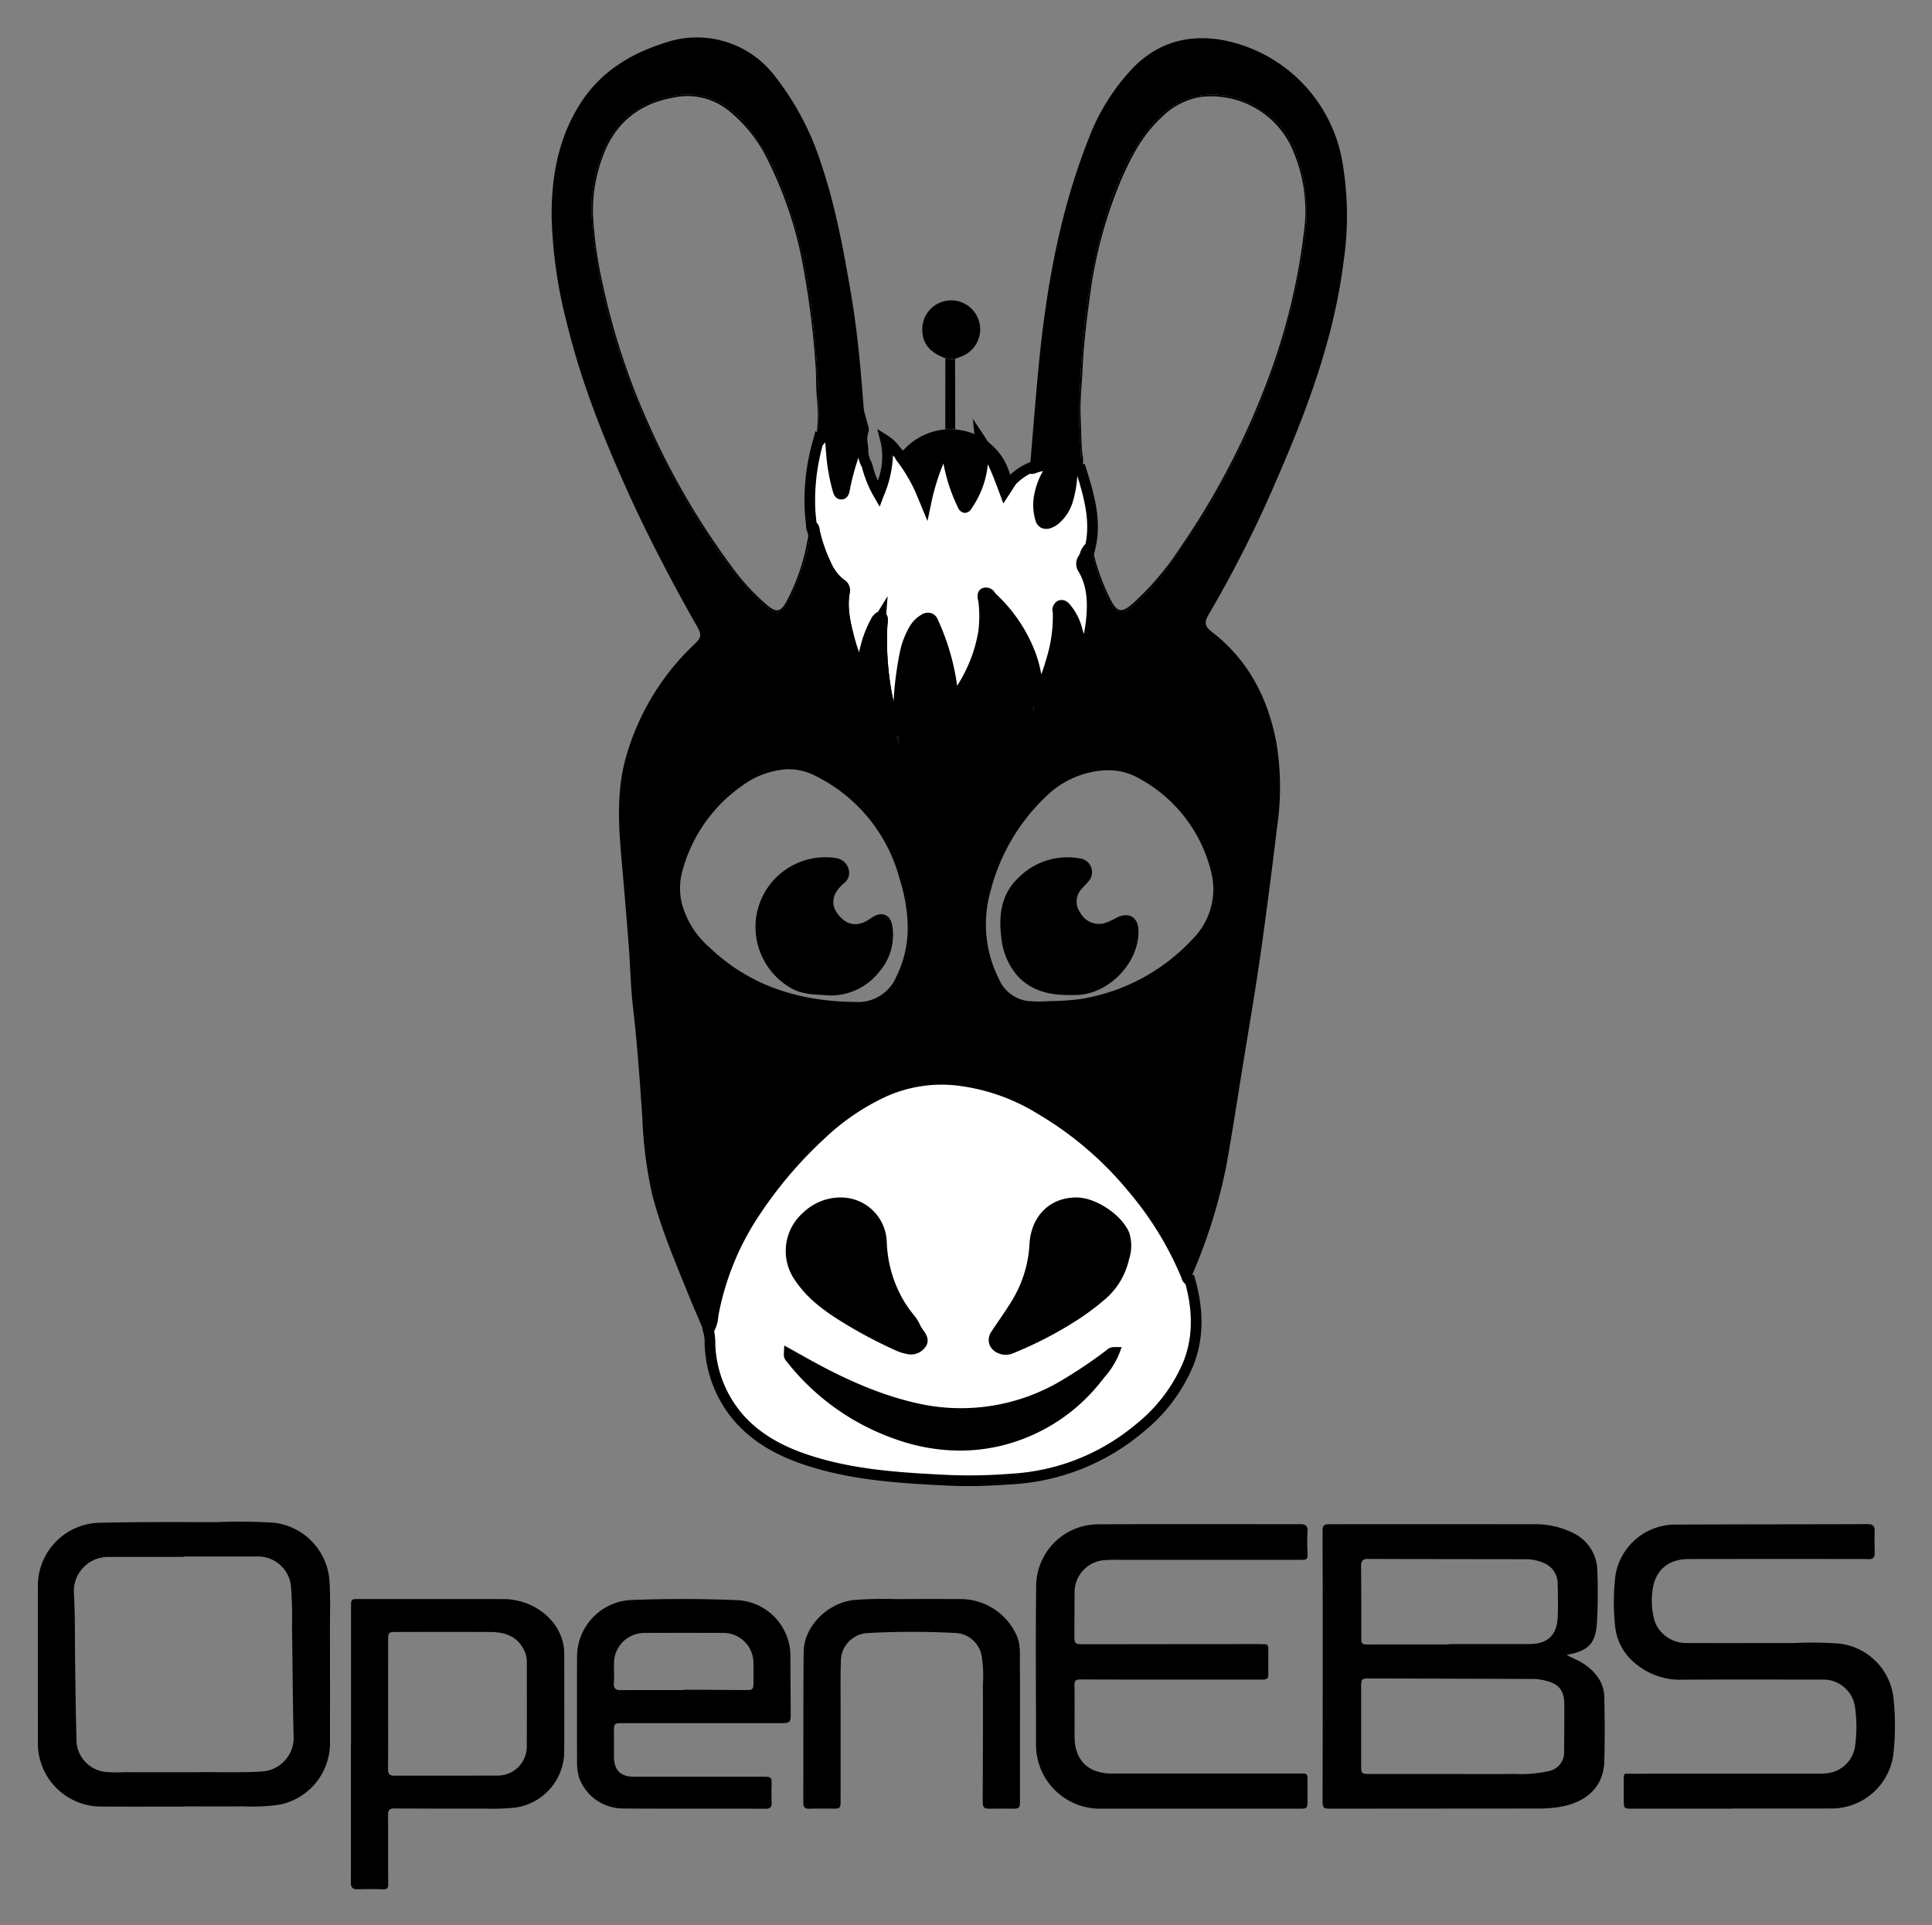 <svg xmlns="http://www.w3.org/2000/svg" role="img" viewBox="-1.98 0.02 362.70 361.45"><rect x="-1.98" y="0.02" width="362.70" height="361.45" fill="#808080" stroke="none"/><defs><style>.cls-1{fill:#fff}</style></defs><path d="M200.964 88.17v-.017h-.007l.007.017zm-2.602 171.544a37.645 37.645 0 01-28.256 4.753 75.688 75.688 0 01-20.122-8.066c-1.254-.69-2.501-1.394-3.812-2.125a.961.961 0 00.341.765 43.367 43.367 0 0019.984 14.232 33.338 33.338 0 0019.3 1.174 32.899 32.899 0 0018.41-12.021 17.05 17.05 0 002.95-4.517 1.17 1.17 0 00-.794.377 86.595 86.595 0 01-8 5.428z"/><path d="M128.921 117.7c.851 1.503.726 2.063-.43 3.165a46.589 46.589 0 00-12.882 21.037c-1.81 6.224-1.514 12.541-.952 18.883q.756 8.524 1.419 17.056c.287 3.71.333 7.443.764 11.132.812 6.94 1.29 13.9 1.767 20.865a78.862 78.862 0 001.85 14.42c1.632 6.324 4.173 12.322 6.617 18.353 1.113 2.746 2.306 5.458 3.556 8.406l.36-1.252a86.556 86.556 0 012.579-10.353 59.725 59.725 0 019.648-17.126c4.431-5.555 9.268-10.71 15.25-14.654a29.923 29.923 0 0113.341-5.108 29.36 29.36 0 019.786.647c7.189 1.675 13.39 5.287 19.108 9.787a68.032 68.032 0 0119.28 24.081c.522 1.076.952 2.198 1.424 3.298a101.8 101.8 0 006.823-21.39c1.232-6.867 2.27-13.77 3.398-20.655 1.11-6.78 2.257-13.555 3.21-20.361q1.576-11.266 2.923-22.56a51.448 51.448 0 00-.128-15.982c-1.602-8.331-5.242-15.444-12.075-20.718-1.405-1.084-1.514-1.797-.578-3.372a224.701 224.701 0 0012.535-24.818c5.823-13.328 10.947-26.893 12.757-41.455a59.375 59.375 0 00-.305-18.952 28.121 28.121 0 00-22.309-22.511c-6.523-1.171-12.318.411-17.014 5.28a39.458 39.458 0 00-8.15 12.968c-5.635 14.118-8.173 28.92-9.577 43.961-.563 6.033-1.034 12.075-1.548 18.112a14.987 14.987 0 013.771-.998c.26-.046.635-.164.784.098.132.231-.05.54-.204.787a15.18 15.18 0 00-2.243 5.23 9.833 9.833 0 00.117 4.307c.19.732.594.967 1.34.623a6.49 6.49 0 003.29-4.205 23.55 23.55 0 00.821-6.162c.085-1.152.016-2.317.203-3.525l1.71 4.114h.007c.063-2.756-.207-5.5-.327-8.249-.095-2.16.03-4.315.112-6.473.402-10.444 1.49-20.799 4.332-30.887 1.84-6.534 4.288-12.85 8.516-18.27 2.3-2.95 5.136-5.367 8.925-6.151 4.938-1.021 9.417.383 13.376 3.294 3.712 2.73 5.532 6.735 6.594 11.093a35.267 35.267 0 01.282 13.579 123.236 123.236 0 01-8.37 30.034 141.245 141.245 0 01-17.3 30.638 44.518 44.518 0 01-6.633 7.16c-1.744 1.485-2.762 1.363-3.89-.617a37.507 37.507 0 01-3.662-9.808c-.058-.237-.16-.464-.242-.695-.41.854-.807 1.716-1.24 2.559a.95.95 0 00.048 1.068c1.913 3.099 2.07 6.49 1.714 10.001a37.005 37.005 0 01-1.775 7.692c-.02.196-.036.469-.262.457-.278-.014-.121-.3-.155-.467-.496-3.201-.69-6.49-2.714-9.244a2.248 2.248 0 00-1.337-1.068c.444 7.147-2.065 13.492-5.04 19.711a30.595 30.595 0 00.495-4.597 18.652 18.652 0 00-1.233-5.989 30.163 30.163 0 00-8.078-11.436c-.043-.04-.127-.031-.316-.072 1.54 8.208-1.573 15-6.25 21.37a.552.552 0 01-.237-.664c.625-4.449-.898-8.502-2.308-12.574-.301-.868-.732-1.692-1.022-2.564-.302-.905-.756-.852-1.434-.409a6.4 6.4 0 00-2.336 3.089 31.432 31.432 0 00-1.829 8.348 80.965 80.965 0 00-.465 8.987c-.01.952-.016 1.905-.028 2.859a60.325 60.325 0 01-.968-2.76 54.021 54.021 0 01-2.565-21.123A20.302 20.302 0 00160.131 128c-.494-1.16-1.01-2.312-1.478-3.482a39.045 39.045 0 01-2.525-9.389 9.334 9.334 0 01.125-3.8 1.118 1.118 0 00-.512-1.43 7.195 7.195 0 01-2.48-2.845 31.923 31.923 0 01-2.885-8.266 42.227 42.227 0 01-4.608 14.571c-1.114 1.984-2.12 2.058-3.88.53-4.63-4.017-8.146-8.934-11.427-14.046a144.065 144.065 0 01-16.219-33.917 113.912 113.912 0 01-4.609-19.78 47.258 47.258 0 01-.567-7.393 26.634 26.634 0 013.412-12.779c2.54-4.425 6.57-6.842 11.464-7.862 6.818-1.422 11.678 1.793 15.474 6.971 4.008 5.467 6.312 11.762 8.12 18.234a107.82 107.82 0 013.03 16.437c.567 4.814.923 9.636 1.109 14.483.11 2.87.022 5.724-.033 8.585l2.29-6.001c.17 5.373.338 10.693 2.032 15.859a71.251 71.251 0 013.944-12.446l.414-.188c-.008-.53.008-1.063-.03-1.591-.562-7.812-1.197-15.615-2.522-23.345-1.4-8.169-2.883-16.32-5.542-24.2a52.334 52.334 0 00-8.899-16.8 18.37 18.37 0 00-20.457-6.06c-6.547 2.056-12.122 5.487-15.895 11.393-4.176 6.536-5.467 13.86-5.394 21.434a88.162 88.162 0 002.892 19.936c2.634 10.844 6.73 21.16 11.305 31.302 3.947 8.752 8.414 17.235 13.141 25.585zm55.028 49.713a37.199 37.199 0 0110.613-18.03 17.061 17.061 0 0110.856-4.738 11.617 11.617 0 016.606 1.6 27.287 27.287 0 0113.257 17.029 13.223 13.223 0 01-3.376 13.047 36.527 36.527 0 01-21.228 11.285 53.25 53.25 0 01-5.798.367 22.93 22.93 0 01-4.158-.056 6.929 6.929 0 01-5.223-4.216 22.742 22.742 0 01-1.549-16.288zm-46.536-19.935a15.899 15.899 0 018.145-3.029 10.905 10.905 0 015.62 1.27 30.151 30.151 0 0115.736 19.332 30.923 30.923 0 011.516 9.17 20.44 20.44 0 01-2.117 9.101 7.783 7.783 0 01-7.683 4.805c-10.408-.098-19.82-2.931-27.493-10.32a16.488 16.488 0 01-5.159-8.364 12.394 12.394 0 01.284-6.391 28.56 28.56 0 0111.151-15.574z"/><path d="M220.733 239.504a62.62 62.62 0 00-10.012-16.359 65.145 65.145 0 00-17.264-14.817 38.376 38.376 0 00-15.845-5.524 26.309 26.309 0 00-13.51 2.108 43.922 43.922 0 00-12.147 8.286 78.172 78.172 0 00-11.856 13.868 52.11 52.11 0 00-8.127 19.398c-.208 1.12-.195 2.34-.982 3.3a15.436 15.436 0 01.375 3.628 22.269 22.269 0 005.691 13.223 28.878 28.878 0 0012.726 7.593c8.654 2.799 17.644 3.31 26.628 3.736a97.566 97.566 0 0011.57-.265 40.613 40.613 0 0023.883-9.46 30.893 30.893 0 009.233-12.155c2.072-5.198 1.797-10.453.31-15.727-.527-.03-.544-.509-.673-.833zm-71.245-11.1a9.156 9.156 0 016.34-2.575 7.658 7.658 0 017.675 7.534 24.438 24.438 0 003.006 10.822 22.64 22.64 0 002.429 3.506c.658.78.991 1.883 1.662 2.743.427.549.868 1.243.3 1.936a2.284 2.284 0 01-2.261.896 8.477 8.477 0 01-2.028-.618 86.16 86.16 0 01-11.793-6.451 39.704 39.704 0 01-2.342-1.726 20.637 20.637 0 01-4.42-4.71 8.542 8.542 0 011.432-11.357zm54.72 30.022a32.899 32.899 0 01-18.41 12.021 33.338 33.338 0 01-19.3-1.174 43.367 43.367 0 01-19.985-14.232.961.961 0 01-.341-.765c1.31.731 2.558 1.435 3.812 2.125a75.688 75.688 0 0020.122 8.066 37.645 37.645 0 0028.256-4.753 86.595 86.595 0 008-5.428 1.17 1.17 0 01.794-.377 17.05 17.05 0 01-2.948 4.517zm4.76-22.063a12.847 12.847 0 01-4.366 7.006 47.305 47.305 0 01-4.593 3.443 72.543 72.543 0 01-12.13 6.322 2.464 2.464 0 01-2.063.008 1.638 1.638 0 01-.783-2.668c1.211-1.831 2.492-3.62 3.652-5.482.098-.156.183-.317.277-.474a23.352 23.352 0 003.323-10.836c.255-4.792 3.43-7.9 7.897-7.852 3.198.035 7.745 3.067 8.92 6.038a7.484 7.484 0 01-.134 4.495z" class="cls-1"/><path d="M179.71 279.018a71.22 71.22 0 01-3.348-.075c-10.087-.48-18.472-1.062-26.887-3.784-5.708-1.846-9.887-4.345-13.152-7.864a23.14 23.14 0 01-5.952-13.796c-.048-.439-.058-.882-.07-1.324a6.718 6.718 0 00-.253-2.076l-.189-.532.358-.436a4 4 0 00.648-2.056c.037-.267.075-.532.123-.793a52.732 52.732 0 018.278-19.77 79.656 79.656 0 0112.006-14.044 44.854 44.854 0 0112.423-8.47 27.392 27.392 0 0114.016-2.189 39.142 39.142 0 0116.257 5.659 66.449 66.449 0 0117.526 15.044 63.474 63.474 0 0110.167 16.62c.027.07.053.144.076.221l.438.025.194.687c1.723 6.113 1.61 11.467-.344 16.368a31.741 31.741 0 01-9.52 12.551 41.787 41.787 0 01-24.453 9.692c-2.363.17-5.277.342-8.341.342zm-47.624-29.074a9.866 9.866 0 01.216 2.186c.009.386.016.771.057 1.154a21.214 21.214 0 005.431 12.65c3.022 3.26 6.93 5.586 12.3 7.323 8.18 2.645 16.431 3.217 26.368 3.688a97.662 97.662 0 0011.451-.263 39.837 39.837 0 0023.31-9.229 29.796 29.796 0 008.949-11.76c1.732-4.348 1.868-9.128.41-14.594a1.908 1.908 0 01-.734-1.1c-.013-.042-.025-.085-.04-.123a61.504 61.504 0 00-9.857-16.097 64.438 64.438 0 00-17-14.59 37.167 37.167 0 00-15.435-5.39 25.392 25.392 0 00-13.004 2.027 42.9 42.9 0 00-11.87 8.103 77.696 77.696 0 00-11.706 13.69 50.764 50.764 0 00-7.977 19.028 14.54 14.54 0 00-.108.704 6.496 6.496 0 01-.761 2.593zm46.135 22.408a36.183 36.183 0 01-12.056-2.135 44.54 44.54 0 01-20.436-14.555 1.877 1.877 0 01-.556-1.434l.077-1.61 2.716 1.515c.844.472 1.67.935 2.5 1.392 7.418 4.08 13.727 6.612 19.856 7.965a36.871 36.871 0 0027.53-4.637 85.473 85.473 0 007.909-5.365 2.06 2.06 0 011.383-.579h.025l1.424.018-.5 1.334a15.94 15.94 0 01-2.759 4.356l-.344.43a34.057 34.057 0 01-18.957 12.372 33.121 33.121 0 01-7.812.933zm-28.176-14.778a42.547 42.547 0 0016.784 10.756 32.118 32.118 0 0018.734 1.146 31.684 31.684 0 0017.86-11.672l.28-.35a79.083 79.083 0 01-4.83 3.12 38.823 38.823 0 01-28.982 4.87 75.338 75.338 0 01-19.846-7.87zm36.766-3.207a3.357 3.357 0 01-1.412-.315 2.835 2.835 0 01-1.683-1.775 2.787 2.787 0 01.483-2.354c.45-.68.908-1.354 1.367-2.028.762-1.118 1.55-2.274 2.27-3.432.053-.083.1-.166.146-.25l.12-.205a22.485 22.485 0 003.184-10.38c.281-5.276 3.809-8.799 8.792-8.799l.114.001c3.65.04 8.524 3.344 9.84 6.669a8.072 8.072 0 01-.049 4.912l-.039.173a13.848 13.848 0 01-4.692 7.545 47.94 47.94 0 01-4.69 3.515 72.592 72.592 0 01-12.295 6.413 3.747 3.747 0 01-1.456.31zm13.268-27.538c-3.908 0-6.571 2.701-6.795 6.905a24.469 24.469 0 01-3.463 11.294l-.098.173c-.062.107-.123.215-.19.321-.742 1.19-1.54 2.365-2.313 3.5a163.08 163.08 0 00-1.353 2.004.982.982 0 00-.227.704 1.04 1.04 0 00.595.504 1.464 1.464 0 001.256-.021 70.64 70.64 0 0011.964-6.235 45.98 45.98 0 004.496-3.369 11.885 11.885 0 004.042-6.467l.04-.173a6.374 6.374 0 00.139-3.735c-1.007-2.545-5.194-5.373-8.001-5.404l-.092-.001zm-31.004 27.48a3.29 3.29 0 01-.629-.062 9.455 9.455 0 01-2.267-.698 87.679 87.679 0 01-11.929-6.53 39.591 39.591 0 01-2.4-1.77 21.578 21.578 0 01-4.63-4.939 9.563 9.563 0 011.592-12.642 10.131 10.131 0 017.01-2.839h.008a8.629 8.629 0 018.671 8.478 23.306 23.306 0 002.879 10.386 21.546 21.546 0 002.322 3.354 8.247 8.247 0 01.975 1.572 7.845 7.845 0 00.712 1.201c.935 1.2 1.032 2.272.287 3.183a3.348 3.348 0 01-2.6 1.305zm-13.254-27.48a8.194 8.194 0 00-5.658 2.312 7.53 7.53 0 00-1.27 10.07 19.613 19.613 0 004.21 4.48 38.148 38.148 0 002.282 1.682 86.27 86.27 0 0011.659 6.373 7.61 7.61 0 001.788.538 1.298 1.298 0 001.296-.548c.044-.089.038-.231-.317-.687a9.475 9.475 0 01-.91-1.51 6.632 6.632 0 00-.727-1.202 23.855 23.855 0 01-2.536-3.661 25.248 25.248 0 01-3.133-11.258 6.677 6.677 0 00-6.677-6.589z"/><path d="M200.702 212.958c-5.717-4.5-11.919-8.112-19.108-9.787a29.36 29.36 0 00-9.786-.646 29.923 29.923 0 00-13.34 5.107c-5.982 3.943-10.82 9.1-15.25 14.654a59.725 59.725 0 00-9.649 17.126 86.556 86.556 0 00-2.579 10.353c.788-.961.774-2.18.982-3.3a52.11 52.11 0 018.127-19.4 78.172 78.172 0 0111.856-13.867 43.922 43.922 0 0112.147-8.286 26.309 26.309 0 0113.51-2.108 38.376 38.376 0 0115.845 5.524 65.145 65.145 0 0117.264 14.817 62.62 62.62 0 0110.012 16.36c.13.323.146.802.673.832-.472-1.1-.902-2.222-1.424-3.298a68.032 68.032 0 00-19.28-24.081z"/><path d="M160.078 80.892a.649.649 0 00.03-.388c-.009.04-.016.082-.023.122a60.685 60.685 0 00-3.518 11.23c-.07.385-.141.904-.565.928-.501.028-.6-.533-.71-.923a36.105 36.105 0 01-1.186-6.79 47.377 47.377 0 01-.189-7.39c-.589 1.544-1.149 2.956-1.657 4.387-.114.322-.185.703-.614.793l-.011-.013a39.902 39.902 0 00-1.547 12.982c.062.982.189 1.96.286 2.94.516.116.462.61.538.97a29.223 29.223 0 002.193 6.316 8.998 8.998 0 002.748 3.59 1.396 1.396 0 01.716 1.433c-.59 3.098.142 6.061.915 9.02a54.377 54.377 0 002.468 6.794 17.401 17.401 0 01.864-6.27 19.964 19.964 0 011.583-3.83 2.172 2.172 0 01.632-.842c.362-.25.605-.172.651.28a8.352 8.352 0 01-.075 1.273 55.33 55.33 0 002.548 19.57l.522-.052c-.024-1.967-.012-3.934.133-5.907a61.856 61.856 0 011.098-8.32 14.825 14.825 0 011.64-4.478 5.317 5.317 0 011.974-2.043c.759-.422 1.31-.287 1.654.503a41.98 41.98 0 013.618 12.85 9.285 9.285 0 01-.168 2.315 1.095 1.095 0 00.518-.501 30.513 30.513 0 005.535-12.776 23.19 23.19 0 00.03-5.623c-.052-.579-.428-1.393.12-1.679.657-.342 1.076.49 1.508.913a28.436 28.436 0 017.01 10.296c1.249 3.329 1.885 6.752.866 10.102a86.805 86.805 0 003.205-8.7 28.198 28.198 0 001.252-8.81c-.02-.51-.188-1.24.372-1.444.654-.24 1.067.404 1.427.887a9.875 9.875 0 011.527 2.905 26.822 26.822 0 011.217 6.347c.011.078-.039.167.026.245a.675.675 0 01-.004-.295 37.527 37.527 0 001.69-7.546c.304-3.288.177-6.507-1.568-9.45a1.633 1.633 0 01.004-1.885c.456-.696.503-1.631 1.258-2.153.02.007.04.016.059.024.927-3.799.3-7.502-.7-11.178-.314-1.157-.675-2.3-1.014-3.45l-.007-.018c-.416.01-.517-.356-.627-.646-.326-.859-.696-1.702-.957-2.494a30.357 30.357 0 01-.876 8.793 7.592 7.592 0 01-2.265 3.65 3.586 3.586 0 01-1.17.718c-.92.32-1.431.11-1.72-.827a9.11 9.11 0 01-.105-4.626 12.618 12.618 0 011.504-3.845 8.16 8.16 0 00.81-1.639 11.627 11.627 0 00-3.08.54c-.355.106-.706.385-1.102.108a10.836 10.836 0 00-3.384 2.357l-1.354 2.087a45.667 45.667 0 00-4.582-9.774 27.394 27.394 0 01.443 4.229 16.486 16.486 0 01-2.938 8.177c-.432.667-.616.243-.825-.174a32.276 32.276 0 01-2.85-9.28l-.296-1.782a40.739 40.739 0 00-3.757 10.746c-.434-1.044-.751-1.83-1.086-2.61a30.889 30.889 0 00-3.29-5.567c-.2-.284-.488-.524-.521-.907-.875-.794-1.44-1.898-2.621-2.643.918 3.588-.097 6.76-1.335 10.063a21.082 21.082 0 01-2.214-5.517c-.785-1.153-.645-2.522-.825-3.801a5.38 5.38 0 01.144-2.597z" class="cls-1"/><path d="M165.447 138.155l-.246-.78a56.664 56.664 0 01-2.642-18.618 19.654 19.654 0 00-1.612 8.043l.637 6.734-2.834-6.936a49.041 49.041 0 01-2.234-6.246c-.74-2.835-1.579-6.048-.93-9.46.017-.081.034-.173-.33-.443a9.895 9.895 0 01-3.058-3.972 29.88 29.88 0 01-2.264-6.532 3.616 3.616 0 01-.043-.258l-.44-.1-.167-1.617a44.996 44.996 0 01-.194-2.077 40.892 40.892 0 011.58-13.306l.45-1.667.361.36c.33-.91.681-1.82 1.045-2.766l2.863-7.493-.475 6.73a46.557 46.557 0 00.188 7.236 36.526 36.526 0 00.792 5.194 67.806 67.806 0 013.225-9.832l.821-4.262 1.132 4.155a1.638 1.638 0 01-.053.992 4.471 4.471 0 00-.094 2.117c.049.35.077.707.103 1.065a4.595 4.595 0 00.558 2.312l.1.146.043.171a20.924 20.924 0 001.08 3.221 12.69 12.69 0 00.53-7.274l-.623-2.433 2.125 1.34a8.108 8.108 0 011.936 1.839 8.896 8.896 0 00.824.908l.29.264.034.39a1.022 1.022 0 01.14.156c.07.086.14.173.203.263a32.635 32.635 0 013.302 5.546 39.887 39.887 0 013.126-8.003l1.386-2.657.783 4.737a31.915 31.915 0 002.38 8.21 14.66 14.66 0 002.247-6.821 12.25 12.25 0 00-.23-2.577c-.08-.498-.158-.996-.208-1.5l-.399-3.996 2.226 3.343a40.961 40.961 0 013.991 8.12l.437-.615a11.751 11.751 0 013.702-2.555l.495-.19.29.204.045-.02c.115-.046.23-.091.344-.126a12.75 12.75 0 013.338-.581l1.44-.041-.466 1.364a8.929 8.929 0 01-.873 1.787 11.69 11.69 0 00-1.408 3.582 8.046 8.046 0 00.082 4.123 1.187 1.187 0 00.113.273c.026-.016.134-.031.324-.097a2.604 2.604 0 00.843-.528 6.616 6.616 0 001.963-3.187 27.994 27.994 0 00.83-8.037l.045-6.543 1.906 5.765c.161.486.365.991.572 1.508.124.31.249.624.369.94l.41-.01.582 1.86c.236.785.474 1.57.688 2.362.927 3.41 1.736 7.463.706 11.677l-.279 1.144-.48-.204c-.066.133-.13.294-.205.486a5.386 5.386 0 01-.489 1.016.647.647 0 00.02.824c2.007 3.385 1.988 6.981 1.706 10.053a38.17 38.17 0 01-1.68 7.58l1.957 5.272-3.728-4.462a1.155 1.155 0 01-.258-.883 26.22 26.22 0 00-1.17-6.046 8.842 8.842 0 00-1.371-2.605 29.054 29.054 0 01-1.292 9.035 73.975 73.975 0 01-2.774 7.651l-.464 1.15-1.885-.663c.826-2.716.556-5.722-.847-9.46a27.24 27.24 0 00-6.695-9.858 23.774 23.774 0 01-.048 5.752 31.126 31.126 0 01-5.701 13.195 2.021 2.021 0 01-.974.86l-1.628.64.275-1.728a8.463 8.463 0 00.159-2.064 40.759 40.759 0 00-3.54-12.546 1.043 1.043 0 00-.058-.117 1.23 1.23 0 00-.192.09 4.327 4.327 0 00-1.598 1.675 13.65 13.65 0 00-1.523 4.18 60.646 60.646 0 00-1.08 8.185c-.153 2.09-.152 4.115-.13 5.82l.012.917zm-2.066-23.345a1.247 1.247 0 01.523.115 1.384 1.384 0 01.773 1.206 4.718 4.718 0 01-.035 1.04c-.014.129-.03.256-.036.384a54.08 54.08 0 001.163 14.164c.012-.226.028-.452.044-.677a62.537 62.537 0 011.117-8.454 15.825 15.825 0 011.756-4.778 6.255 6.255 0 012.35-2.41 2.207 2.207 0 011.821-.266 2.102 2.102 0 011.236 1.243 43.77 43.77 0 013.615 12.384 27.26 27.26 0 003.982-10.25 22.306 22.306 0 00.023-5.38 3.29 3.29 0 00-.064-.355c-.109-.52-.364-1.735.717-2.3a1.961 1.961 0 012.446.829 3.358 3.358 0 00.224.255 29.284 29.284 0 017.247 10.66 23.566 23.566 0 011.225 4.417c.345-.965.667-1.944.948-2.936a27.104 27.104 0 001.215-8.499l-.016-.219a1.915 1.915 0 011.043-2.203c1.314-.48 2.149.651 2.503 1.136l.07.093a10.785 10.785 0 011.677 3.199q.298.926.528 1.869a25.082 25.082 0 00.454-2.905c.254-2.753.281-5.957-1.433-8.85a2.622 2.622 0 01.027-2.942 3.675 3.675 0 00.297-.646 3.803 3.803 0 01.98-1.587c.771-3.632.04-7.217-.787-10.264a90.492 90.492 0 00-.674-2.31l-.072-.24a20.93 20.93 0 01-.815 4.765 8.55 8.55 0 01-2.565 4.115 4.535 4.535 0 01-1.497.905 2.358 2.358 0 01-1.903-.007 2.271 2.271 0 01-1.101-1.47 10.125 10.125 0 01-.128-5.127 13.648 13.648 0 011.57-4.058c-.337.073-.69.165-1.072.28a1.485 1.485 0 00-.151.058 2.023 2.023 0 01-1.226.171 10.718 10.718 0 00-2.625 1.928l-2.374 3.656-.689-1.876c-.666-1.812-1.376-3.68-2.224-5.498a17.475 17.475 0 01-3.074 8.33 1.456 1.456 0 01-1.303.802 1.535 1.535 0 01-1.234-1.027 31.978 31.978 0 01-2.72-8.256 41.7 41.7 0 00-2.332 7.652l-.663 3.163-1.622-3.912a138.58 138.58 0 00-.699-1.671 30.203 30.203 0 00-3.188-5.385c-.037-.053-.08-.103-.12-.153a2.6 2.6 0 01-.49-.814 8.66 8.66 0 01-.362-.39 21.574 21.574 0 01-1.752 7.644l-.743 1.981-1.059-1.832a21.815 21.815 0 01-2.277-5.611 4.955 4.955 0 01-.646-1.772 44.788 44.788 0 00-1.633 6.114c-.084.46-.305 1.677-1.492 1.745-1.247.085-1.594-1.149-1.702-1.55l-.027-.1a36.758 36.758 0 01-1.22-6.98 89.295 89.295 0 01-.16-2.127 1.692 1.692 0 01-.471.541 38.455 38.455 0 00-1.393 12.2c.042.664.114 1.325.185 1.986l.043.404a1.972 1.972 0 01.555 1.232c.006.05.012.098.022.143a27.894 27.894 0 002.122 6.103 7.984 7.984 0 002.436 3.208 2.355 2.355 0 011.103 2.423c-.566 2.97.213 5.95.9 8.58.238.917.53 1.812.848 2.692.161-.762.356-1.497.554-2.19a20.912 20.912 0 011.66-4.021 3.072 3.072 0 01.95-1.2 1.6 1.6 0 01.917-.317z"/><path d="M166.716 139.281q-.023-1.13-.039-2.26l-.522.053c.09.288.17.578.266.866a4.694 4.694 0 01.295 1.341zm-15.07-56.421c.429-.09.5-.47.614-.792.508-1.431 1.068-2.843 1.657-4.387a47.377 47.377 0 00.189 7.39 36.105 36.105 0 001.186 6.79c.11.39.209.951.71.923.424-.024.494-.543.565-.927a60.685 60.685 0 013.518-11.23l.022-.123a.468.468 0 00-.2-.27 71.251 71.251 0 00-3.943 12.446c-1.694-5.166-1.862-10.486-2.032-15.86l-2.29 6.002-.007.026z"/><path d="M163.607 117.504a8.352 8.352 0 00.075-1.272c-.046-.453-.29-.531-.65-.281a2.172 2.172 0 00-.633.842 19.964 19.964 0 00-1.583 3.83 17.401 17.401 0 00-.864 6.27 54.377 54.377 0 01-2.468-6.793c-.773-2.96-1.505-5.923-.915-9.021a1.396 1.396 0 00-.716-1.433 8.998 8.998 0 01-2.748-3.59 29.223 29.223 0 01-2.193-6.316c-.076-.36-.022-.854-.538-.97l.002.017a31.923 31.923 0 002.885 8.267 7.195 7.195 0 002.48 2.845 1.118 1.118 0 01.512 1.43 9.334 9.334 0 00-.124 3.8 39.045 39.045 0 002.524 9.389c.468 1.17.984 2.322 1.478 3.482a20.302 20.302 0 013.211-12.025 54.021 54.021 0 002.565 21.123l.248-.024a55.33 55.33 0 01-2.548-19.57z" class="cls-1"/><path d="M165.207 138.18l-.251-.772a55.76 55.76 0 01-2.773-16.766 18.639 18.639 0 00-1.053 7.307l.089 1.719.365 3.866-.189-.46.028.516-2.679-6.282a90.468 90.468 0 01-1.02-2.42 40.227 40.227 0 01-2.586-9.627 10.408 10.408 0 01.153-4.207.73.73 0 00.038-.217c-.006-.001-.042-.04-.13-.098a8.138 8.138 0 01-2.828-3.227 33.1 33.1 0 01-2.975-8.524l-.017-.122-.118-1.363 1.333.292a1.69 1.69 0 011.275 1.594c.006.05.012.098.022.143a27.894 27.894 0 002.122 6.103 7.984 7.984 0 002.436 3.208 2.355 2.355 0 011.103 2.424c-.566 2.968.213 5.95.9 8.58.238.916.53 1.811.848 2.691.16-.762.356-1.497.553-2.19a20.912 20.912 0 011.662-4.02 3.072 3.072 0 01.95-1.201 2.042 2.042 0 01.345-.193l1.85-2.994-.266 3.392a1.615 1.615 0 01.283.799 4.718 4.718 0 01-.035 1.04c-.014.129-.03.256-.036.385a54.561 54.561 0 002.503 19.217l.372 1.181z"/><path d="M202.619 102.775c-.755.522-.802 1.457-1.258 2.153a1.633 1.633 0 00-.004 1.885c1.745 2.943 1.872 6.162 1.569 9.45a37.527 37.527 0 01-1.69 7.546.675.675 0 00.003.295c-.065-.078-.015-.167-.026-.245a26.822 26.822 0 00-1.217-6.347 9.875 9.875 0 00-1.527-2.905c-.36-.483-.773-1.126-1.427-.887-.56.205-.391.934-.372 1.444a28.198 28.198 0 01-1.252 8.81 86.805 86.805 0 01-3.205 8.7c1.02-3.35.383-6.773-.866-10.102a28.436 28.436 0 00-7.01-10.296c-.432-.423-.85-1.255-1.508-.913-.548.286-.172 1.1-.12 1.679a23.19 23.19 0 01-.03 5.623 30.513 30.513 0 01-5.535 12.776 1.095 1.095 0 01-.518.501 9.285 9.285 0 00.168-2.314 41.98 41.98 0 00-3.618-12.851c-.344-.79-.895-.925-1.654-.503a5.317 5.317 0 00-1.974 2.043 14.825 14.825 0 00-1.64 4.478 61.856 61.856 0 00-1.098 8.32c-.145 1.973-.157 3.94-.133 5.907l.226-.023a80.965 80.965 0 01.465-8.987 31.432 31.432 0 011.829-8.348 6.4 6.4 0 012.336-3.089c.678-.443 1.132-.496 1.434.41.29.87.721 1.695 1.022 2.563 1.41 4.072 2.933 8.125 2.308 12.574a.552.552 0 00.238.665c4.677-6.37 7.79-13.163 6.249-21.371.189.04.274.033.316.072a30.163 30.163 0 018.078 11.436 18.652 18.652 0 011.233 5.99 30.595 30.595 0 01-.495 4.596c2.975-6.22 5.484-12.564 5.04-19.711a2.248 2.248 0 011.338 1.068c2.022 2.755 2.217 6.043 2.714 9.244l.417.01a37.005 37.005 0 001.774-7.692c.357-3.511.199-6.902-1.714-10a.95.95 0 01-.047-1.069c.432-.843.828-1.705 1.24-2.559v-.002a.536.536 0 00-.06-.024z"/><path d="M166.716 139.281a4.694 4.694 0 00-.295-1.341c-.095-.288-.175-.578-.266-.866l-.248.024c.3.923.62 1.843.969 2.76l.027-2.859-.226.023q.015 1.129.039 2.26zm25.754-51.504a11.627 11.627 0 013.08-.54 8.16 8.16 0 01-.809 1.64 12.618 12.618 0 00-1.504 3.844 9.11 9.11 0 00.105 4.626c.289.936.8 1.146 1.72.827a3.586 3.586 0 001.17-.717 7.592 7.592 0 002.265-3.651 30.357 30.357 0 00.876-8.793c.261.792.631 1.635.957 2.494.11.29.211.656.627.646l-1.71-4.114c-.187 1.209-.118 2.373-.202 3.526a23.55 23.55 0 01-.822 6.161 6.49 6.49 0 01-3.29 4.205c-.746.344-1.15.109-1.34-.623a9.833 9.833 0 01-.117-4.307 15.18 15.18 0 012.243-5.23c.154-.246.336-.556.204-.787-.149-.262-.524-.144-.784-.098a14.987 14.987 0 00-3.77.999c.396.277.747-.002 1.102-.108zm102.848 224.589c-.976-.656-2.08-1.042-3.178-1.644.122-.03.243-.065.366-.09 3.844-.768 5.112-2.204 5.322-6.117q.256-4.78.062-9.565a7.97 7.97 0 00-4.46-7.097 16.14 16.14 0 00-7.922-1.674q-18.786-.025-37.572-.007c-1.512 0-1.625.11-1.623 1.642.009 6.67.032 13.34.03 20.009q-.003 15.007-.03 30.014c-.002 1.686.055 1.74 1.74 1.74q19.477-.016 38.954-.029a21.948 21.948 0 004.438-.42c4.038-.833 7.609-3.292 7.757-8.495.113-3.969.077-7.944.005-11.914-.051-2.831-1.622-4.83-3.889-6.353zm-40.483-19.676c9.9.036 19.798.034 29.697.053a8.313 8.313 0 013.207.672 4.13 4.13 0 012.706 3.96c.054 2.02.087 4.038.015 6.06-.126 3.54-1.814 5.227-5.369 5.235-5.037.01-10.075.002-15.113.002v.067c-5.144 0-10.289-.01-15.433.011-.75.004-.975-.275-.973-1.004q.02-6.865-.031-13.73c-.007-.936.302-1.33 1.294-1.326zm36.82 36.044a3.59 3.59 0 01-3.011 3.814 23.87 23.87 0 01-6.336.505c-3.97.05-7.941.015-11.913.015l-15.316-.002c-1.407-.001-1.525-.12-1.526-1.508q-.006-7.497 0-14.995c.002-1.272.154-1.436 1.394-1.433q15.527.037 31.054.097a9.101 9.101 0 011.994.269c2.704.627 3.696 1.873 3.696 4.625.001 2.871 0 5.742-.037 8.613zM59.854 296.57a11.826 11.826 0 00-10.303-10.67 104.403 104.403 0 00-10.95-.118c-7.161-.003-14.324-.058-21.487.11A11.851 11.851 0 005.129 297.9c-.01 4.647-.002 9.294-.002 13.941q0 7.558.002 15.115a11.885 11.885 0 0012.14 12.22c5.072.036 10.146.008 15.22.008v-.034c3.724 0 7.45.035 11.173-.013a35.757 35.757 0 006.79-.308 11.776 11.776 0 009.51-11.93q.02-10.006-.004-20.012c-.014-3.44.137-6.882-.104-10.319zm-12.59 36.019c-3.9.255-7.8.104-11.698.133-4.753.035-9.506.01-14.26.007a24.396 24.396 0 01-3.381-.043 6.092 6.092 0 01-5.547-6.227c-.143-4.783-.182-9.569-.256-14.354-.067-4.324.026-8.657-.228-12.97a6.427 6.427 0 016.646-6.818c4.646-.02 9.293-.005 13.94-.005v-.083h14.039a6.206 6.206 0 016.107 5.435 72.174 72.174 0 01.211 7.862c.124 6.912.12 13.827.317 20.736a6.34 6.34 0 01-5.89 6.327zm306.276-13.24a11.582 11.582 0 00-10.287-10.774 71.914 71.914 0 00-8.4-.1c-6.703.002-13.406.026-20.11.001a6.368 6.368 0 01-5.06-2.292 5.651 5.651 0 01-1.166-2.355 13.856 13.856 0 01-.17-5.803c.597-3.354 3.014-5.307 6.65-5.314q16.23-.028 32.458-.005c.461 0 .922.012 1.383.027.816.028 1.147-.39 1.133-1.176-.023-1.348-.073-2.697-.016-4.042.043-1.025-.348-1.363-1.36-1.36-12.06.043-24.12.029-36.18.085a11.385 11.385 0 00-11.111 9.457 42.519 42.519 0 00-.08 9.55 10.347 10.347 0 004.17 7.361 13.059 13.059 0 008.614 2.749c8.69-.053 17.38-.023 26.07-.016a5.99 5.99 0 016.203 5.268 25.986 25.986 0 01.038 6.898 5.94 5.94 0 01-5.197 5.4 10.402 10.402 0 01-1.802.098q-17.56.008-35.119.007c-1.439 0-1.338-.223-1.345 1.387q-.007 1.862 0 3.725c.006 1.376.077 1.45 1.441 1.451q9.472.003 18.943.001v-.033c6.279 0 12.557.015 18.836-.005a11.702 11.702 0 0011.357-9.89 48.237 48.237 0 00.108-10.3zm-111.38-33.187c-12.521.015-25.044-.043-37.566.031a11.685 11.685 0 00-12.054 11.947c-.123 9.824-.027 19.65-.025 29.476a11.996 11.996 0 0011.973 11.96q9.205.004 18.41.001h19.048c1.471-.001 1.538-.071 1.54-1.58q.005-1.809 0-3.618c-.002-1.4-.004-1.402-1.427-1.402h-35.332c-4.426-.001-6.964-2.512-6.972-6.9-.005-3.191.034-6.384-.023-9.575-.017-.915.19-1.19 1.156-1.186 11.138.038 22.277.024 33.416.023.32 0 .638 0 .958-.008.543-.015.866-.257.864-.842q-.006-2.5 0-5.002c0-.508-.195-.807-.753-.792-.389.011-.78-.022-1.17-.021q-16.44.014-32.882.031c-1.462.001-1.605-.141-1.6-1.566q.013-3.99.034-7.98a6.048 6.048 0 015.817-6.253c1.27-.09 2.552-.043 3.828-.044q16.283-.004 32.565-.002c1.498 0 1.58-.036 1.507-1.567a34.074 34.074 0 01.02-3.82c.063-.973-.388-1.312-1.331-1.311zm-138.62 21.644c-1.335-4.411-5.936-7.575-11.076-7.58q-13.517-.014-27.034-.002c-1.507 0-1.508.003-1.508 1.567v25.544H63.9q0 13.09-.007 26.181c-.001.873.386 1.199 1.227 1.185 1.596-.027 3.195-.056 4.789.012.818.035.997-.228.99-1.01-.038-4.329-.002-8.657-.03-12.985-.007-.879.319-1.189 1.186-1.184q8.725.048 17.451.032a39.527 39.527 0 005.205-.185 10.69 10.69 0 009.226-10.131c.043-6.276.011-12.552.01-18.828a8.99 8.99 0 00-.406-2.616zm-6.628 20.208a5.446 5.446 0 01-5.387 5.347c-6.49.026-12.98-.002-19.47.02-.873.003-1.192-.309-1.186-1.183.028-4.114.012-8.228.012-12.343l.002-12.024c0-1.265.153-1.429 1.394-1.43 5.923-.006 11.846-.022 17.77.006 2.649.012 4.988.706 6.306 3.305a4.88 4.88 0 01.57 2.242c-.004 5.353.02 10.707-.011 16.06z"/><path fill="none" d="M133.67 306.58q-7.286-.016-14.572.001a5.72 5.72 0 00-5.813 5.783c-.017 1.205.068 2.416-.024 3.615-.084 1.083.399 1.347 1.358 1.342 3.9-.024 7.799-.01 11.698-.01v-.056c1.348 0 2.695-.006 4.043.002q3.828.021 7.656.055c1.311.01 1.45-.126 1.452-1.445.002-1.206.028-2.412-.005-3.617a5.645 5.645 0 00-5.794-5.67z"/><path d="M146.406 310.838a10.494 10.494 0 00-9.89-10.406q-9.885-.413-19.775-.04a10.682 10.682 0 00-10.39 10.896q-.026 9.738 0 19.475a9.654 9.654 0 00.438 3.143 8.813 8.813 0 008.359 5.634c2.624.029 5.249.03 7.874.032 6.243.006 12.487-.003 18.73.014.81.002 1.169-.287 1.133-1.126a50.723 50.723 0 01-.01-3.19c.033-1.626-.01-1.687-1.624-1.687l-24.156-.002c-2.625-.001-3.81-1.206-3.813-3.855-.002-1.561.01-3.122-.006-4.683-.013-1.387.1-1.522 1.49-1.523q7.503-.005 15.005-.001l15.006-.001c1.534-.001 1.689-.157 1.683-1.722-.014-3.653-.047-7.306-.054-10.958zm-6.938 5.029c-.001 1.319-.14 1.455-1.452 1.445q-3.828-.029-7.656-.055c-1.348-.008-2.695-.002-4.043-.002v.056c-3.9 0-7.799-.014-11.698.01-.96.005-1.442-.26-1.358-1.342.092-1.199.007-2.41.024-3.615a5.72 5.72 0 015.813-5.783q7.286-.024 14.571-.001a5.645 5.645 0 015.794 5.67c.033 1.205.007 2.411.005 3.617zm49.506-8.584a11.532 11.532 0 00-10.824-7.056 846.158 846.158 0 00-11.708.006 78.727 78.727 0 00-8.079.158c-5.022.563-9.429 4.976-9.471 9.79-.084 9.436-.038 18.873-.065 28.31-.003.85.353 1.118 1.157 1.095a101.97 101.97 0 014.362-.017c1.356.02 1.482-.074 1.482-1.402q.003-8.515.002-17.03c.003-3.05-.053-6.104.048-9.152a5.305 5.305 0 015.111-5.387 153.903 153.903 0 0116.264-.013 5.246 5.246 0 015.046 4.255 24.055 24.055 0 01.243 5.51c.04 7.236-.017 14.472-.032 21.71-.003 1.343.194 1.529 1.417 1.516q2.075-.02 4.15 0c1.256.014 1.422-.126 1.422-1.384q.006-7.077.002-14.156c0-3.76.032-7.521-.014-11.282-.023-1.83.168-3.686-.513-5.471zm-21.419-221.33a29.522 29.522 0 014.192 7.749 40.358 40.358 0 013.075-9.17.351.351 0 00.022-.053.918.918 0 00.026-.041c.178-.295.284-.764.676-.73.425.036.405.529.46.854a43.837 43.837 0 001.379 6.111 22.15 22.15 0 001.411 3.551c.3.574.579.549.89.03 1.909-3.187 3.067-6.536 2.29-10.324-.092-.45-.446-.928-.026-1.4a.952.952 0 01.097.012l-.024-.227a1.905 1.905 0 00-.973-.77 12.737 12.737 0 00-3.701-.9l-1.872-.002a11.843 11.843 0 00-8.548 4.744 2.144 2.144 0 01.626.566z"/><path d="M181.95 82.53c-.42.472-.066.95.026 1.4.777 3.788-.381 7.137-2.29 10.323-.311.52-.59.545-.89-.029a22.15 22.15 0 01-1.411-3.55 43.837 43.837 0 01-1.38-6.112c-.054-.325-.034-.818-.46-.854-.391-.034-.497.435-.675.73a.918.918 0 01-.026.041.351.351 0 01-.022.053 40.358 40.358 0 00-3.075 9.17 29.522 29.522 0 00-4.192-7.75 2.144 2.144 0 00-.626-.565c.033.383.32.623.521.907a30.889 30.889 0 013.29 5.568c.335.779.652 1.565 1.086 2.61a40.739 40.739 0 013.757-10.747l.296 1.782a32.276 32.276 0 002.85 9.28c.209.417.393.84.825.174a16.486 16.486 0 002.938-8.177 27.394 27.394 0 00-.443-4.229l-.002-.013a.952.952 0 00-.097-.012zm-4.633-15.142h.002c.459-.175.92-.343 1.376-.526a5.437 5.437 0 10-7.534-5.262c-.076 2.78 1.263 4.53 4.327 5.658a4.156 4.156 0 011.83.13zm.032 13.256l-.03-13.255h-.001a1.719 1.719 0 01-1.83-.131l-.011 13.385a1.716 1.716 0 011.872.001z"/><path d="M177.349 80.645a1.716 1.716 0 00-1.872-.002l1.872.002zm-.032-13.257a4.156 4.156 0 00-1.829-.13 1.719 1.719 0 001.83.13zm4.744 15.155c.669.103.81.74 1.053 1.215a46.969 46.969 0 013.494 7.887c.614-.443.763-1.173 1.377-1.403-.212-.181-.177-.449-.231-.683a11.546 11.546 0 00-3.714-6.129c-.575-.511-1.123-1.149-2.017-1.115a.162.162 0 01.066.155.152.152 0 01-.028.073z"/><path d="M186.608 91.645a46.969 46.969 0 00-3.494-7.887c-.242-.475-.384-1.112-1.053-1.215-.004.005-.008.012-.012.012a45.667 45.667 0 014.582 9.774l1.354-2.087c-.614.23-.763.96-1.377 1.403z"/><path d="M182.047 82.542l.014.001a.152.152 0 00.028-.073.162.162 0 00-.066-.155z"/><path d="M182.047 82.542l.002.013c.004 0 .008-.007.012-.012zm-21.839-1.349a27.436 27.436 0 00.55 6.097 63.515 63.515 0 00-.436-7.244.672.672 0 00-.179.308c.245.216.068.58.065.84z"/><path d="M160.143 80.354a.672.672 0 01.18-.308l-.415.188a.61.61 0 01.235.12zm0 0c-.014.05-.026.1-.036.15a.649.649 0 01-.029.388 5.38 5.38 0 00-.144 2.597c.18 1.28.04 2.648.825 3.8a27.436 27.436 0 01-.551-6.096c.003-.26.18-.623-.065-.839z"/><path d="M160.107 80.504c.01-.05.022-.1.036-.15a.61.61 0 00-.235-.12.468.468 0 01.2.27zm-9.797 18.253a28.308 28.308 0 00-.894 3.697 38.313 38.313 0 01-3.9 10.761c-.976 1.692-1.81 1.788-3.31.545a40.109 40.109 0 01-6.27-6.631 140.955 140.955 0 01-16.297-27.852 129.922 129.922 0 01-8.453-25.84 76.701 76.701 0 01-1.839-13.039 28.43 28.43 0 011.816-10.941c2.33-6.427 6.937-10.065 13.551-11.165a12.327 12.327 0 019.945 2.372 26.925 26.925 0 017.54 9.492 74.067 74.067 0 016.62 20.03 160.132 160.132 0 012.338 18.978c.118 1.842.033 3.686.223 5.519a31.024 31.024 0 01.004 6.47c-.06.57-.236 1.184.24 1.683l.018-.014c.055-2.861.143-5.715.033-8.585a183.893 183.893 0 00-1.109-14.483 107.82 107.82 0 00-3.031-16.437c-1.807-6.472-4.112-12.767-8.12-18.234-3.795-5.178-8.655-8.393-15.474-6.971-4.894 1.02-8.924 3.437-11.463 7.862a26.634 26.634 0 00-3.412 12.78 47.258 47.258 0 00.567 7.392 113.912 113.912 0 004.61 19.78 144.065 144.065 0 0016.218 33.917c3.28 5.112 6.797 10.03 11.427 14.047 1.76 1.527 2.766 1.453 3.88-.53a42.227 42.227 0 004.608-14.572l-.017-.02c-.016-.004-.03-.008-.048-.01z"/><path d="M151.004 84.112a39.182 39.182 0 00-1.178 12.476 3.346 3.346 0 00.533 2.18l.015.002c-.097-.98-.224-1.958-.286-2.94a39.902 39.902 0 011.547-12.982l-.01-.012c-.45.305-.494.815-.621 1.276z"/><path d="M150.374 98.77l-.015-.003.017.02zm1.261-15.922l.007-.026-.018.014zm49.59 2.488c-.256-2.33-.215-4.67-.329-7.002-.146-2.97.22-5.941.35-8.912.197-4.468.713-8.9 1.324-13.322a84.467 84.467 0 015.774-21.954c1.914-4.456 4.092-8.75 7.739-12.091a13.242 13.242 0 017.339-3.828 16.666 16.666 0 0116.79 8.876 28.727 28.727 0 012.584 16.566 117.63 117.63 0 01-7.085 28.425 144.683 144.683 0 01-16.183 30.827 52.881 52.881 0 01-8.95 10.49c-2.004 1.705-2.777 1.586-4.036-.768a39.557 39.557 0 01-3.186-8.556c-.126-.472-.107-1.053-.677-1.288l-.002.002c.082.231.184.458.242.695a37.507 37.507 0 003.662 9.808c1.128 1.98 2.147 2.102 3.89.618a44.518 44.518 0 006.633-7.161 141.245 141.245 0 0017.3-30.638 123.236 123.236 0 008.37-30.034 35.267 35.267 0 00-.282-13.579c-1.061-4.358-2.881-8.362-6.594-11.093-3.959-2.91-8.438-4.315-13.375-3.294-3.79.784-6.626 3.202-8.926 6.15-4.228 5.42-6.675 11.737-8.516 18.271-2.843 10.088-3.93 20.443-4.331 30.887-.083 2.158-.207 4.313-.113 6.473.12 2.75.39 5.493.327 8.249a.67.67 0 00.072-.001 4.846 4.846 0 00.189-2.816z"/><path d="M203.411 99.589c.156-3.727-.867-7.258-1.947-10.771a.933.933 0 00-.5-.648c.34 1.15.7 2.294 1.014 3.451 1 3.676 1.627 7.38.7 11.178.81-.939.687-2.119.733-3.21zm-.733 3.21l-.001.002.002-.002h-.001zm-1.67 21.311c.033.169-.123.454.155.468.225.012.242-.26.261-.457a.273.273 0 01-.416-.01z"/><path d="M201.008 124.11a.273.273 0 00.416.011zm8.093 107.757c-1.174-2.97-5.72-6.002-8.919-6.037-4.468-.048-7.642 3.06-7.897 7.852a23.352 23.352 0 01-3.323 10.836c-.094.157-.18.318-.277.474-1.16 1.863-2.44 3.65-3.652 5.482a1.638 1.638 0 00.783 2.668 2.464 2.464 0 002.063-.008 72.543 72.543 0 0012.13-6.322 47.305 47.305 0 004.593-3.443 12.847 12.847 0 004.366-7.006 7.484 7.484 0 00.133-4.496zm-40.163 15.823a22.64 22.64 0 01-2.429-3.505 24.438 24.438 0 01-3.006-10.822 7.658 7.658 0 00-7.674-7.534 9.156 9.156 0 00-6.341 2.575 8.542 8.542 0 00-1.431 11.357 20.637 20.637 0 004.42 4.71 39.72 39.72 0 002.34 1.726 86.16 86.16 0 0011.794 6.45 8.477 8.477 0 002.028.619 2.284 2.284 0 002.262-.896c.567-.693.126-1.387-.301-1.936-.67-.86-1.004-1.963-1.662-2.743zm-21.984-61.93c2.095 1.024 4.324.953 6.637 1.134a11.528 11.528 0 009.545-4.502 10.482 10.482 0 002.4-8.527c-.315-2.14-1.942-2.801-3.73-1.652-.357.23-.7.484-1.07.688-2.062 1.134-3.902.704-5.412-1.25-1.286-1.663-1.125-3.505.454-5.162.196-.206.393-.411.605-.6a2.446 2.446 0 00.944-2.727 2.885 2.885 0 00-2.355-2.05 13.12 13.12 0 00-15.048 11.54 13.241 13.241 0 007.03 13.109zm42.15-2.463c2.526 2.727 5.818 3.462 9.15 3.525.738 0 1.27.008 1.802-.001 6.058-.108 11.76-5.967 11.696-12.013-.028-2.566-1.776-3.653-4.08-2.518a12.754 12.754 0 01-2.41 1.081 3.995 3.995 0 01-4.421-1.973 3.51 3.51 0 01.24-4.503c.388-.461.837-.87 1.216-1.337a2.593 2.593 0 00-1.666-4.394 12.909 12.909 0 00-11.326 3.557c-3.27 3.017-3.834 6.987-3.318 11.157a12.861 12.861 0 003.117 7.419z"/></svg>